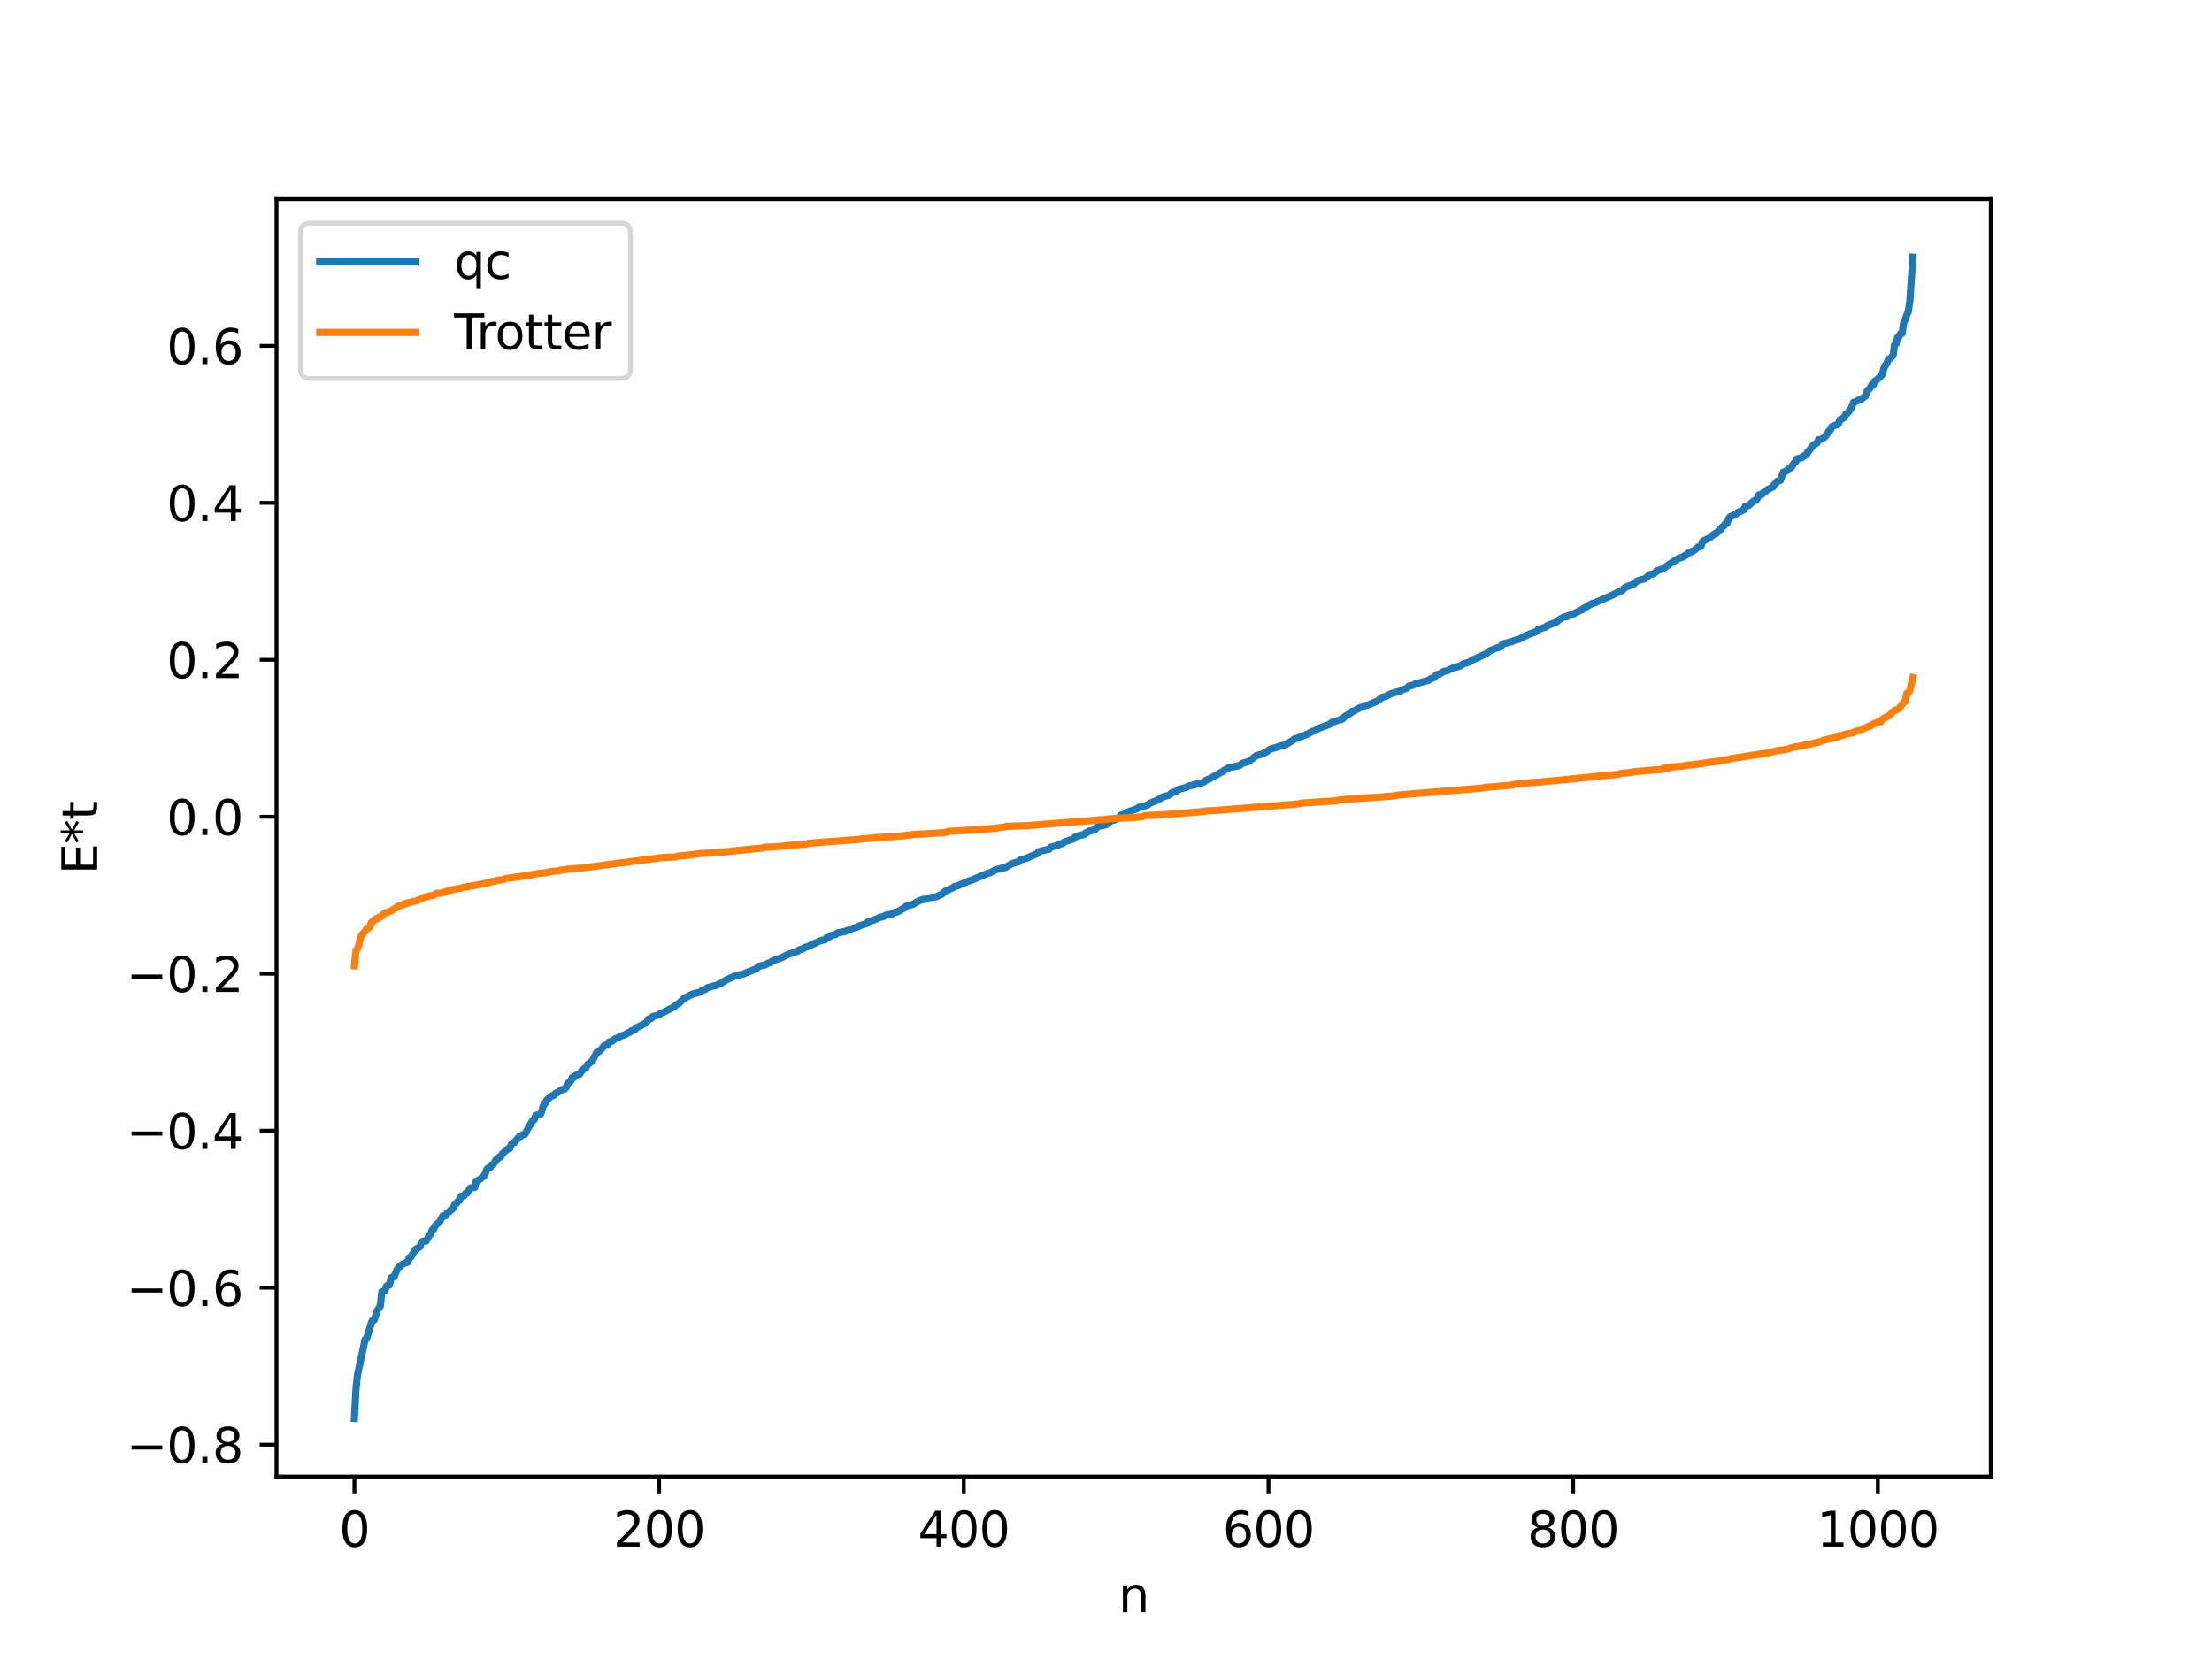 <?xml version="1.0" encoding="utf-8" standalone="no"?>
<!DOCTYPE svg PUBLIC "-//W3C//DTD SVG 1.1//EN"
  "http://www.w3.org/Graphics/SVG/1.1/DTD/svg11.dtd">
<svg xmlns:xlink="http://www.w3.org/1999/xlink" width="460.8pt" height="345.6pt" viewBox="0 0 460.8 345.6" xmlns="http://www.w3.org/2000/svg" version="1.1">
 <defs>
  <style type="text/css">*{stroke-linejoin: round; stroke-linecap: butt}</style>
 </defs>
 <g id="figure_1">
  <g id="patch_1">
   <path d="M 0 345.6 
L 460.8 345.6 
L 460.8 0 
L 0 0 
z
" style="fill: #ffffff"/>
  </g>
  <g id="axes_1">
   <g id="patch_2">
    <path d="M 57.6 307.584 
L 414.72 307.584 
L 414.72 41.472 
L 57.6 41.472 
z
" style="fill: #ffffff"/>
   </g>
   <g id="matplotlib.axis_1">
    <g id="xtick_1">
     <g id="line2d_1">
      <defs>
       <path id="mfda419cd93" d="M 0 0 
L 0 3.5 
" style="stroke: #000000; stroke-width: 0.8"/>
      </defs>
      <g>
       <use xlink:href="#mfda419cd93" x="73.833" y="307.584" style="stroke: #000000; stroke-width: 0.8"/>
      </g>
     </g>
     <g id="text_1">
      <!-- 0 -->
      <g transform="translate(70.651 322.182) scale(0.1 -0.1)">
       <defs>
        <path id="DejaVuSans-30" d="M 2034 4250 
Q 1547 4250 1301 3770 
Q 1056 3291 1056 2328 
Q 1056 1369 1301 889 
Q 1547 409 2034 409 
Q 2525 409 2770 889 
Q 3016 1369 3016 2328 
Q 3016 3291 2770 3770 
Q 2525 4250 2034 4250 
z
M 2034 4750 
Q 2819 4750 3233 4129 
Q 3647 3509 3647 2328 
Q 3647 1150 3233 529 
Q 2819 -91 2034 -91 
Q 1250 -91 836 529 
Q 422 1150 422 2328 
Q 422 3509 836 4129 
Q 1250 4750 2034 4750 
z
" transform="scale(0.016)"/>
       </defs>
       <use xlink:href="#DejaVuSans-30"/>
      </g>
     </g>
    </g>
    <g id="xtick_2">
     <g id="line2d_2">
      <g>
       <use xlink:href="#mfda419cd93" x="137.304" y="307.584" style="stroke: #000000; stroke-width: 0.8"/>
      </g>
     </g>
     <g id="text_2">
      <!-- 200 -->
      <g transform="translate(127.76 322.182) scale(0.1 -0.1)">
       <defs>
        <path id="DejaVuSans-32" d="M 1228 531 
L 3431 531 
L 3431 0 
L 469 0 
L 469 531 
Q 828 903 1448 1529 
Q 2069 2156 2228 2338 
Q 2531 2678 2651 2914 
Q 2772 3150 2772 3378 
Q 2772 3750 2511 3984 
Q 2250 4219 1831 4219 
Q 1534 4219 1204 4116 
Q 875 4013 500 3803 
L 500 4441 
Q 881 4594 1212 4672 
Q 1544 4750 1819 4750 
Q 2544 4750 2975 4387 
Q 3406 4025 3406 3419 
Q 3406 3131 3298 2873 
Q 3191 2616 2906 2266 
Q 2828 2175 2409 1742 
Q 1991 1309 1228 531 
z
" transform="scale(0.016)"/>
       </defs>
       <use xlink:href="#DejaVuSans-32"/>
       <use xlink:href="#DejaVuSans-30" x="63.623"/>
       <use xlink:href="#DejaVuSans-30" x="127.246"/>
      </g>
     </g>
    </g>
    <g id="xtick_3">
     <g id="line2d_3">
      <g>
       <use xlink:href="#mfda419cd93" x="200.775" y="307.584" style="stroke: #000000; stroke-width: 0.8"/>
      </g>
     </g>
     <g id="text_3">
      <!-- 400 -->
      <g transform="translate(191.231 322.182) scale(0.1 -0.1)">
       <defs>
        <path id="DejaVuSans-34" d="M 2419 4116 
L 825 1625 
L 2419 1625 
L 2419 4116 
z
M 2253 4666 
L 3047 4666 
L 3047 1625 
L 3713 1625 
L 3713 1100 
L 3047 1100 
L 3047 0 
L 2419 0 
L 2419 1100 
L 313 1100 
L 313 1709 
L 2253 4666 
z
" transform="scale(0.016)"/>
       </defs>
       <use xlink:href="#DejaVuSans-34"/>
       <use xlink:href="#DejaVuSans-30" x="63.623"/>
       <use xlink:href="#DejaVuSans-30" x="127.246"/>
      </g>
     </g>
    </g>
    <g id="xtick_4">
     <g id="line2d_4">
      <g>
       <use xlink:href="#mfda419cd93" x="264.246" y="307.584" style="stroke: #000000; stroke-width: 0.8"/>
      </g>
     </g>
     <g id="text_4">
      <!-- 600 -->
      <g transform="translate(254.702 322.182) scale(0.1 -0.1)">
       <defs>
        <path id="DejaVuSans-36" d="M 2113 2584 
Q 1688 2584 1439 2293 
Q 1191 2003 1191 1497 
Q 1191 994 1439 701 
Q 1688 409 2113 409 
Q 2538 409 2786 701 
Q 3034 994 3034 1497 
Q 3034 2003 2786 2293 
Q 2538 2584 2113 2584 
z
M 3366 4563 
L 3366 3988 
Q 3128 4100 2886 4159 
Q 2644 4219 2406 4219 
Q 1781 4219 1451 3797 
Q 1122 3375 1075 2522 
Q 1259 2794 1537 2939 
Q 1816 3084 2150 3084 
Q 2853 3084 3261 2657 
Q 3669 2231 3669 1497 
Q 3669 778 3244 343 
Q 2819 -91 2113 -91 
Q 1303 -91 875 529 
Q 447 1150 447 2328 
Q 447 3434 972 4092 
Q 1497 4750 2381 4750 
Q 2619 4750 2861 4703 
Q 3103 4656 3366 4563 
z
" transform="scale(0.016)"/>
       </defs>
       <use xlink:href="#DejaVuSans-36"/>
       <use xlink:href="#DejaVuSans-30" x="63.623"/>
       <use xlink:href="#DejaVuSans-30" x="127.246"/>
      </g>
     </g>
    </g>
    <g id="xtick_5">
     <g id="line2d_5">
      <g>
       <use xlink:href="#mfda419cd93" x="327.717" y="307.584" style="stroke: #000000; stroke-width: 0.8"/>
      </g>
     </g>
     <g id="text_5">
      <!-- 800 -->
      <g transform="translate(318.173 322.182) scale(0.1 -0.1)">
       <defs>
        <path id="DejaVuSans-38" d="M 2034 2216 
Q 1584 2216 1326 1975 
Q 1069 1734 1069 1313 
Q 1069 891 1326 650 
Q 1584 409 2034 409 
Q 2484 409 2743 651 
Q 3003 894 3003 1313 
Q 3003 1734 2745 1975 
Q 2488 2216 2034 2216 
z
M 1403 2484 
Q 997 2584 770 2862 
Q 544 3141 544 3541 
Q 544 4100 942 4425 
Q 1341 4750 2034 4750 
Q 2731 4750 3128 4425 
Q 3525 4100 3525 3541 
Q 3525 3141 3298 2862 
Q 3072 2584 2669 2484 
Q 3125 2378 3379 2068 
Q 3634 1759 3634 1313 
Q 3634 634 3220 271 
Q 2806 -91 2034 -91 
Q 1263 -91 848 271 
Q 434 634 434 1313 
Q 434 1759 690 2068 
Q 947 2378 1403 2484 
z
M 1172 3481 
Q 1172 3119 1398 2916 
Q 1625 2713 2034 2713 
Q 2441 2713 2670 2916 
Q 2900 3119 2900 3481 
Q 2900 3844 2670 4047 
Q 2441 4250 2034 4250 
Q 1625 4250 1398 4047 
Q 1172 3844 1172 3481 
z
" transform="scale(0.016)"/>
       </defs>
       <use xlink:href="#DejaVuSans-38"/>
       <use xlink:href="#DejaVuSans-30" x="63.623"/>
       <use xlink:href="#DejaVuSans-30" x="127.246"/>
      </g>
     </g>
    </g>
    <g id="xtick_6">
     <g id="line2d_6">
      <g>
       <use xlink:href="#mfda419cd93" x="391.188" y="307.584" style="stroke: #000000; stroke-width: 0.8"/>
      </g>
     </g>
     <g id="text_6">
      <!-- 1000 -->
      <g transform="translate(378.463 322.182) scale(0.1 -0.1)">
       <defs>
        <path id="DejaVuSans-31" d="M 794 531 
L 1825 531 
L 1825 4091 
L 703 3866 
L 703 4441 
L 1819 4666 
L 2450 4666 
L 2450 531 
L 3481 531 
L 3481 0 
L 794 0 
L 794 531 
z
" transform="scale(0.016)"/>
       </defs>
       <use xlink:href="#DejaVuSans-31"/>
       <use xlink:href="#DejaVuSans-30" x="63.623"/>
       <use xlink:href="#DejaVuSans-30" x="127.246"/>
       <use xlink:href="#DejaVuSans-30" x="190.869"/>
      </g>
     </g>
    </g>
    <g id="text_7">
     <!-- n -->
     <g transform="translate(232.991 335.861) scale(0.1 -0.1)">
      <defs>
       <path id="DejaVuSans-6e" d="M 3513 2113 
L 3513 0 
L 2938 0 
L 2938 2094 
Q 2938 2591 2744 2837 
Q 2550 3084 2163 3084 
Q 1697 3084 1428 2787 
Q 1159 2491 1159 1978 
L 1159 0 
L 581 0 
L 581 3500 
L 1159 3500 
L 1159 2956 
Q 1366 3272 1645 3428 
Q 1925 3584 2291 3584 
Q 2894 3584 3203 3211 
Q 3513 2838 3513 2113 
z
" transform="scale(0.016)"/>
      </defs>
      <use xlink:href="#DejaVuSans-6e"/>
     </g>
    </g>
   </g>
   <g id="matplotlib.axis_2">
    <g id="ytick_1">
     <g id="line2d_7">
      <defs>
       <path id="m1ce52d75c6" d="M 0 0 
L -3.5 0 
" style="stroke: #000000; stroke-width: 0.8"/>
      </defs>
      <g>
       <use xlink:href="#m1ce52d75c6" x="57.6" y="300.947" style="stroke: #000000; stroke-width: 0.8"/>
      </g>
     </g>
     <g id="text_8">
      <!-- −0.8 -->
      <g transform="translate(26.317 304.746) scale(0.1 -0.1)">
       <defs>
        <path id="DejaVuSans-2212" d="M 678 2272 
L 4684 2272 
L 4684 1741 
L 678 1741 
L 678 2272 
z
" transform="scale(0.016)"/>
        <path id="DejaVuSans-2e" d="M 684 794 
L 1344 794 
L 1344 0 
L 684 0 
L 684 794 
z
" transform="scale(0.016)"/>
       </defs>
       <use xlink:href="#DejaVuSans-2212"/>
       <use xlink:href="#DejaVuSans-30" x="83.789"/>
       <use xlink:href="#DejaVuSans-2e" x="147.412"/>
       <use xlink:href="#DejaVuSans-38" x="179.199"/>
      </g>
     </g>
    </g>
    <g id="ytick_2">
     <g id="line2d_8">
      <g>
       <use xlink:href="#m1ce52d75c6" x="57.6" y="268.247" style="stroke: #000000; stroke-width: 0.8"/>
      </g>
     </g>
     <g id="text_9">
      <!-- −0.6 -->
      <g transform="translate(26.317 272.046) scale(0.1 -0.1)">
       <use xlink:href="#DejaVuSans-2212"/>
       <use xlink:href="#DejaVuSans-30" x="83.789"/>
       <use xlink:href="#DejaVuSans-2e" x="147.412"/>
       <use xlink:href="#DejaVuSans-36" x="179.199"/>
      </g>
     </g>
    </g>
    <g id="ytick_3">
     <g id="line2d_9">
      <g>
       <use xlink:href="#m1ce52d75c6" x="57.6" y="235.547" style="stroke: #000000; stroke-width: 0.8"/>
      </g>
     </g>
     <g id="text_10">
      <!-- −0.4 -->
      <g transform="translate(26.317 239.346) scale(0.1 -0.1)">
       <use xlink:href="#DejaVuSans-2212"/>
       <use xlink:href="#DejaVuSans-30" x="83.789"/>
       <use xlink:href="#DejaVuSans-2e" x="147.412"/>
       <use xlink:href="#DejaVuSans-34" x="179.199"/>
      </g>
     </g>
    </g>
    <g id="ytick_4">
     <g id="line2d_10">
      <g>
       <use xlink:href="#m1ce52d75c6" x="57.6" y="202.847" style="stroke: #000000; stroke-width: 0.8"/>
      </g>
     </g>
     <g id="text_11">
      <!-- −0.2 -->
      <g transform="translate(26.317 206.646) scale(0.1 -0.1)">
       <use xlink:href="#DejaVuSans-2212"/>
       <use xlink:href="#DejaVuSans-30" x="83.789"/>
       <use xlink:href="#DejaVuSans-2e" x="147.412"/>
       <use xlink:href="#DejaVuSans-32" x="179.199"/>
      </g>
     </g>
    </g>
    <g id="ytick_5">
     <g id="line2d_11">
      <g>
       <use xlink:href="#m1ce52d75c6" x="57.6" y="170.147" style="stroke: #000000; stroke-width: 0.8"/>
      </g>
     </g>
     <g id="text_12">
      <!-- 0.0 -->
      <g transform="translate(34.697 173.946) scale(0.1 -0.1)">
       <use xlink:href="#DejaVuSans-30"/>
       <use xlink:href="#DejaVuSans-2e" x="63.623"/>
       <use xlink:href="#DejaVuSans-30" x="95.41"/>
      </g>
     </g>
    </g>
    <g id="ytick_6">
     <g id="line2d_12">
      <g>
       <use xlink:href="#m1ce52d75c6" x="57.6" y="137.447" style="stroke: #000000; stroke-width: 0.8"/>
      </g>
     </g>
     <g id="text_13">
      <!-- 0.2 -->
      <g transform="translate(34.697 141.246) scale(0.1 -0.1)">
       <use xlink:href="#DejaVuSans-30"/>
       <use xlink:href="#DejaVuSans-2e" x="63.623"/>
       <use xlink:href="#DejaVuSans-32" x="95.41"/>
      </g>
     </g>
    </g>
    <g id="ytick_7">
     <g id="line2d_13">
      <g>
       <use xlink:href="#m1ce52d75c6" x="57.6" y="104.747" style="stroke: #000000; stroke-width: 0.8"/>
      </g>
     </g>
     <g id="text_14">
      <!-- 0.4 -->
      <g transform="translate(34.697 108.546) scale(0.1 -0.1)">
       <use xlink:href="#DejaVuSans-30"/>
       <use xlink:href="#DejaVuSans-2e" x="63.623"/>
       <use xlink:href="#DejaVuSans-34" x="95.41"/>
      </g>
     </g>
    </g>
    <g id="ytick_8">
     <g id="line2d_14">
      <g>
       <use xlink:href="#m1ce52d75c6" x="57.6" y="72.047" style="stroke: #000000; stroke-width: 0.8"/>
      </g>
     </g>
     <g id="text_15">
      <!-- 0.6 -->
      <g transform="translate(34.697 75.846) scale(0.1 -0.1)">
       <use xlink:href="#DejaVuSans-30"/>
       <use xlink:href="#DejaVuSans-2e" x="63.623"/>
       <use xlink:href="#DejaVuSans-36" x="95.41"/>
      </g>
     </g>
    </g>
    <g id="text_16">
     <!-- E*t -->
     <g transform="translate(20.238 182.148) rotate(-90) scale(0.1 -0.1)">
      <defs>
       <path id="DejaVuSans-45" d="M 628 4666 
L 3578 4666 
L 3578 4134 
L 1259 4134 
L 1259 2753 
L 3481 2753 
L 3481 2222 
L 1259 2222 
L 1259 531 
L 3634 531 
L 3634 0 
L 628 0 
L 628 4666 
z
" transform="scale(0.016)"/>
       <path id="DejaVuSans-2a" d="M 3009 3897 
L 1888 3291 
L 3009 2681 
L 2828 2375 
L 1778 3009 
L 1778 1831 
L 1422 1831 
L 1422 3009 
L 372 2375 
L 191 2681 
L 1313 3291 
L 191 3897 
L 372 4206 
L 1422 3572 
L 1422 4750 
L 1778 4750 
L 1778 3572 
L 2828 4206 
L 3009 3897 
z
" transform="scale(0.016)"/>
       <path id="DejaVuSans-74" d="M 1172 4494 
L 1172 3500 
L 2356 3500 
L 2356 3053 
L 1172 3053 
L 1172 1153 
Q 1172 725 1289 603 
Q 1406 481 1766 481 
L 2356 481 
L 2356 0 
L 1766 0 
Q 1100 0 847 248 
Q 594 497 594 1153 
L 594 3053 
L 172 3053 
L 172 3500 
L 594 3500 
L 594 4494 
L 1172 4494 
z
" transform="scale(0.016)"/>
      </defs>
      <use xlink:href="#DejaVuSans-45"/>
      <use xlink:href="#DejaVuSans-2a" x="63.184"/>
      <use xlink:href="#DejaVuSans-74" x="113.184"/>
     </g>
    </g>
   </g>
   <g id="line2d_15">
    <path d="M 73.833 295.488 
L 74.15 289.437 
L 74.467 286.46 
L 76.054 279.037 
L 76.372 278.906 
L 77.324 275.679 
L 77.641 275.021 
L 77.958 274.972 
L 78.593 272.986 
L 79.228 272.055 
L 79.545 269.108 
L 80.18 268.922 
L 80.497 267.962 
L 80.815 267.713 
L 81.132 267.704 
L 81.449 266.202 
L 81.767 266.005 
L 82.084 265.992 
L 82.719 264.49 
L 83.036 264.01 
L 83.353 263.815 
L 83.671 263.469 
L 84.305 263.147 
L 84.623 262.975 
L 84.94 262.953 
L 85.258 261.966 
L 85.575 261.911 
L 86.21 260.842 
L 86.527 260.282 
L 87.479 259.737 
L 87.796 258.74 
L 88.114 258.577 
L 88.748 258.56 
L 89.383 257.453 
L 89.7 257.096 
L 90.018 256.217 
L 90.335 256.046 
L 90.653 255.351 
L 91.287 254.786 
L 91.605 254.506 
L 92.239 253.301 
L 92.874 253.284 
L 93.191 252.657 
L 93.509 252.509 
L 93.826 252.16 
L 94.143 251.981 
L 94.461 251.592 
L 94.778 250.773 
L 95.096 250.708 
L 95.413 250.25 
L 95.73 250.063 
L 96.048 249.208 
L 96.365 249.206 
L 96.682 249.066 
L 97 248.592 
L 97.317 248.541 
L 97.952 247.499 
L 98.904 247.366 
L 99.221 246.015 
L 99.539 245.992 
L 100.173 245.519 
L 100.808 244.973 
L 101.125 244.392 
L 101.443 243.547 
L 101.76 243.3 
L 102.077 243.288 
L 102.395 242.681 
L 102.712 242.627 
L 103.347 241.585 
L 103.664 241.419 
L 103.981 241.066 
L 104.299 241.021 
L 104.616 240.391 
L 105.251 239.806 
L 105.568 239.469 
L 106.203 239.221 
L 106.52 238.368 
L 106.838 238.096 
L 107.155 238.014 
L 108.107 236.83 
L 108.424 236.768 
L 108.742 236.442 
L 109.377 236.28 
L 110.011 235.016 
L 110.963 233.442 
L 111.281 233.26 
L 111.598 232.348 
L 112.233 232.219 
L 112.55 232.182 
L 112.867 231.476 
L 113.185 230.353 
L 113.502 229.96 
L 113.82 229.286 
L 114.772 228.391 
L 115.406 228.157 
L 115.724 227.749 
L 116.041 227.648 
L 116.993 227.007 
L 117.628 226.869 
L 117.945 226.55 
L 118.262 225.673 
L 118.897 225.226 
L 119.215 224.484 
L 119.532 224.48 
L 119.849 224.077 
L 120.167 223.902 
L 120.801 223.735 
L 121.119 223.158 
L 121.753 222.576 
L 122.071 222.494 
L 122.388 221.753 
L 122.705 221.604 
L 123.023 221.238 
L 123.34 221.093 
L 124.292 219.262 
L 124.61 219.184 
L 125.244 218.631 
L 125.879 217.8 
L 126.514 217.72 
L 126.831 217.08 
L 127.466 216.927 
L 128.1 216.4 
L 128.735 216.207 
L 129.37 215.807 
L 130.005 215.644 
L 130.957 215.09 
L 131.274 215.005 
L 131.591 214.71 
L 132.226 214.548 
L 132.543 214.138 
L 133.178 213.775 
L 133.496 213.702 
L 134.13 213.302 
L 134.448 213.189 
L 134.765 212.832 
L 135.082 212.291 
L 135.717 212.122 
L 136.034 211.727 
L 137.304 211.422 
L 137.621 211.052 
L 138.256 210.872 
L 140.16 209.869 
L 140.477 209.774 
L 140.795 209.358 
L 141.429 209.027 
L 142.064 208.393 
L 142.381 208.078 
L 143.651 207.386 
L 144.286 207.089 
L 145.238 206.824 
L 145.872 206.674 
L 146.19 206.353 
L 146.824 206.167 
L 147.459 205.71 
L 147.777 205.659 
L 148.411 205.444 
L 149.046 205.325 
L 150.633 204.617 
L 150.95 204.334 
L 151.585 204.001 
L 152.22 203.715 
L 153.172 203.287 
L 154.758 202.926 
L 156.028 202.423 
L 156.662 202.157 
L 157.615 201.77 
L 157.932 201.347 
L 158.884 201.095 
L 159.201 201.077 
L 160.153 200.601 
L 160.471 200.561 
L 160.788 200.249 
L 161.74 199.897 
L 162.058 199.735 
L 162.375 199.701 
L 164.279 198.775 
L 164.914 198.565 
L 165.548 198.363 
L 166.183 198.167 
L 166.5 197.835 
L 167.135 197.722 
L 167.77 197.314 
L 168.087 197.286 
L 170.626 196.084 
L 171.261 195.877 
L 171.896 195.749 
L 172.213 195.339 
L 172.848 195.163 
L 173.165 194.86 
L 174.117 194.663 
L 174.434 194.346 
L 176.021 194.037 
L 177.608 193.404 
L 178.56 193.12 
L 179.195 192.817 
L 180.464 192.42 
L 180.781 192.091 
L 181.734 191.742 
L 182.686 191.392 
L 183.32 191.074 
L 183.955 190.964 
L 184.59 190.637 
L 185.224 190.528 
L 185.859 190.387 
L 186.177 190.119 
L 186.811 189.993 
L 187.446 189.715 
L 188.081 189.257 
L 188.398 189.194 
L 188.715 188.808 
L 189.985 188.453 
L 190.302 188.343 
L 190.937 187.914 
L 191.889 187.495 
L 192.841 187.265 
L 193.476 187.026 
L 195.062 186.831 
L 195.697 186.511 
L 196.332 186.219 
L 196.967 185.616 
L 198.553 184.929 
L 198.871 184.66 
L 199.505 184.53 
L 201.727 183.566 
L 202.362 183.371 
L 205.853 181.888 
L 206.17 181.857 
L 207.439 181.17 
L 208.074 181.041 
L 208.709 180.844 
L 209.343 180.77 
L 210.93 179.845 
L 211.248 179.798 
L 211.882 179.57 
L 212.2 179.531 
L 212.517 179.154 
L 213.786 178.822 
L 214.421 178.523 
L 216.008 177.859 
L 216.325 177.451 
L 216.96 177.258 
L 218.547 176.902 
L 218.864 176.508 
L 220.451 176.044 
L 220.768 175.84 
L 221.403 175.693 
L 221.72 175.366 
L 223.624 174.767 
L 223.942 174.38 
L 224.894 174.049 
L 225.846 173.848 
L 226.163 173.498 
L 226.481 173.46 
L 226.798 173.152 
L 227.433 173.055 
L 227.75 172.888 
L 228.067 172.854 
L 228.702 172.172 
L 229.654 171.998 
L 230.606 171.73 
L 231.241 171.156 
L 231.558 170.951 
L 232.193 170.814 
L 233.145 170.334 
L 233.462 169.82 
L 234.415 169.538 
L 234.732 169.22 
L 236.953 168.431 
L 237.271 168.145 
L 237.588 168.125 
L 238.223 167.928 
L 238.858 167.771 
L 239.175 167.622 
L 239.492 167.34 
L 241.079 166.705 
L 242.348 165.953 
L 242.983 165.802 
L 243.618 165.645 
L 243.935 165.269 
L 244.57 164.995 
L 244.887 164.941 
L 245.522 164.451 
L 246.791 164.113 
L 247.109 164.044 
L 247.743 163.695 
L 248.696 163.538 
L 249.013 163.377 
L 249.33 163.354 
L 249.965 163.138 
L 250.282 163.117 
L 250.917 162.832 
L 251.234 162.521 
L 252.186 162.145 
L 252.504 161.889 
L 252.821 161.799 
L 254.408 160.856 
L 254.725 160.764 
L 255.043 160.437 
L 255.677 160.185 
L 255.995 159.919 
L 257.899 159.557 
L 258.216 159.465 
L 258.851 158.992 
L 260.12 158.628 
L 261.707 157.406 
L 262.977 157.076 
L 263.611 156.693 
L 263.929 156.568 
L 264.563 156.063 
L 266.15 155.619 
L 266.467 155.456 
L 266.785 155.435 
L 267.102 155.275 
L 267.737 155.173 
L 269.324 154.219 
L 269.641 153.913 
L 269.958 153.902 
L 271.545 153.252 
L 272.18 153.012 
L 273.449 152.329 
L 274.084 152.215 
L 274.401 151.836 
L 276.94 150.911 
L 277.575 150.406 
L 279.479 149.849 
L 279.796 149.671 
L 280.114 149.272 
L 281.383 148.539 
L 281.7 148.162 
L 282.018 148.153 
L 282.653 147.774 
L 283.287 147.441 
L 283.922 147.282 
L 284.239 146.978 
L 284.874 146.913 
L 286.461 146.236 
L 286.778 146.138 
L 288.048 145.198 
L 288.682 145.113 
L 289.634 144.552 
L 290.904 144.168 
L 291.539 144.054 
L 292.173 143.676 
L 293.125 143.352 
L 293.443 142.951 
L 294.395 142.741 
L 294.712 142.501 
L 297.568 141.724 
L 298.203 141.305 
L 298.52 141.239 
L 298.838 141.055 
L 299.155 140.635 
L 299.472 140.485 
L 299.79 140.466 
L 300.742 139.875 
L 301.377 139.769 
L 302.646 139.179 
L 304.233 138.721 
L 304.867 138.281 
L 306.137 137.9 
L 306.772 137.489 
L 308.676 136.611 
L 309.628 136.173 
L 310.262 135.613 
L 310.897 135.339 
L 311.532 135.078 
L 312.484 134.777 
L 313.119 134.122 
L 314.705 133.737 
L 315.023 133.659 
L 315.34 133.454 
L 316.61 133.099 
L 317.244 132.732 
L 318.831 131.983 
L 319.783 131.708 
L 320.1 131.512 
L 320.418 131.132 
L 322.005 130.627 
L 322.322 130.341 
L 323.274 129.963 
L 324.226 129.583 
L 324.861 129.06 
L 325.813 128.504 
L 326.448 128.461 
L 326.765 128.22 
L 327.082 128.204 
L 327.4 127.957 
L 327.717 127.916 
L 329.304 127.111 
L 329.621 127.02 
L 329.939 126.693 
L 330.573 126.365 
L 331.525 125.773 
L 332.16 125.62 
L 335.968 123.919 
L 337.555 123.118 
L 337.872 123.054 
L 338.507 122.388 
L 339.777 121.903 
L 340.411 121.614 
L 341.046 121.034 
L 341.998 120.718 
L 342.633 120.581 
L 343.267 120.069 
L 343.585 119.722 
L 344.537 119.512 
L 345.172 118.907 
L 346.441 118.47 
L 348.662 116.915 
L 349.297 116.604 
L 349.615 116.33 
L 350.249 116.147 
L 350.567 116.052 
L 350.884 115.767 
L 351.201 115.671 
L 351.519 115.277 
L 352.471 114.933 
L 353.105 114.509 
L 353.74 113.954 
L 354.058 113.92 
L 354.375 113.73 
L 354.692 112.789 
L 356.279 111.964 
L 356.596 111.606 
L 356.914 111.474 
L 357.231 111.168 
L 357.548 111.125 
L 358.183 110.378 
L 358.5 110.239 
L 358.818 109.717 
L 359.135 109.565 
L 359.453 109.062 
L 359.77 109.047 
L 360.087 108.118 
L 360.405 107.656 
L 361.039 107.421 
L 361.357 107.16 
L 361.674 107.069 
L 361.991 106.771 
L 363.261 106.21 
L 363.578 105.469 
L 364.213 105.347 
L 365.165 104.505 
L 365.482 104.278 
L 365.8 104.243 
L 366.117 103.797 
L 366.434 103.068 
L 367.069 102.984 
L 367.386 102.555 
L 367.704 102.452 
L 368.339 101.916 
L 369.291 101.47 
L 369.608 100.932 
L 369.925 100.7 
L 370.243 100.228 
L 370.877 100.08 
L 371.512 98.336 
L 371.829 98.329 
L 372.147 98.036 
L 372.464 97.952 
L 372.781 97.521 
L 373.099 97.457 
L 373.734 96.479 
L 374.051 96.223 
L 374.368 95.567 
L 374.686 95.541 
L 375.003 95.386 
L 375.32 95.381 
L 375.955 94.859 
L 376.272 94.793 
L 376.59 94.119 
L 376.907 93.854 
L 377.542 92.936 
L 377.859 92.633 
L 378.494 92.298 
L 378.811 91.621 
L 379.446 91.498 
L 380.081 91.075 
L 380.398 90.778 
L 381.033 89.7 
L 381.35 89.523 
L 381.667 88.828 
L 382.937 88.35 
L 383.254 87.474 
L 383.572 87.361 
L 384.206 86.971 
L 384.524 86.259 
L 384.841 86.122 
L 385.476 85.303 
L 385.793 84.739 
L 386.11 83.811 
L 386.428 83.769 
L 387.062 83.39 
L 387.697 83.182 
L 388.649 82.452 
L 388.967 81.454 
L 389.601 80.827 
L 389.919 80.149 
L 390.236 80.144 
L 390.553 79.366 
L 390.871 79.243 
L 392.14 78.023 
L 392.458 76.62 
L 393.092 75.625 
L 393.41 74.781 
L 393.727 74.695 
L 394.362 74.069 
L 394.679 71.784 
L 394.996 71.609 
L 395.314 70.256 
L 395.631 70.103 
L 395.948 69.479 
L 396.266 69.433 
L 396.583 67.085 
L 396.9 66.625 
L 397.218 65.58 
L 397.535 64.955 
L 397.853 62.677 
L 398.487 53.568 
L 398.487 53.568 
" clip-path="url(#p96922d7d5c)" style="fill: none; stroke: #1f77b4; stroke-width: 1.5; stroke-linecap: square"/>
   </g>
   <g id="line2d_16">
    <path d="M 73.833 201.212 
L 74.15 197.942 
L 74.467 197.622 
L 74.785 196.693 
L 75.102 195.246 
L 75.42 194.672 
L 76.054 194.003 
L 76.372 193.423 
L 76.689 193.423 
L 77.006 193.135 
L 77.324 192.188 
L 77.641 191.976 
L 78.276 191.402 
L 78.593 191.402 
L 78.91 191.082 
L 79.228 191.071 
L 80.18 190.153 
L 80.497 190.153 
L 81.132 189.865 
L 81.449 189.776 
L 83.036 188.746 
L 83.671 188.624 
L 83.988 188.377 
L 84.305 188.355 
L 84.623 188.132 
L 84.94 188.132 
L 85.258 187.992 
L 85.575 187.974 
L 85.892 187.812 
L 86.527 187.729 
L 87.479 187.338 
L 88.431 186.883 
L 88.748 186.883 
L 89.383 186.643 
L 90.335 186.506 
L 90.97 186.111 
L 91.922 186.057 
L 93.826 185.436 
L 95.413 185.107 
L 96.048 185.055 
L 96.365 184.862 
L 97 184.765 
L 98.904 184.457 
L 99.539 184.325 
L 100.808 184.068 
L 102.077 183.807 
L 102.395 183.617 
L 103.029 183.613 
L 103.664 183.373 
L 104.934 183.236 
L 105.251 183.011 
L 108.107 182.65 
L 110.011 182.378 
L 110.329 182.368 
L 110.963 182.166 
L 112.233 181.945 
L 113.82 181.815 
L 114.137 181.785 
L 114.454 181.603 
L 115.724 181.452 
L 116.358 181.427 
L 116.676 181.272 
L 117.628 181.187 
L 118.262 181.071 
L 121.119 180.841 
L 137.939 178.642 
L 140.795 178.515 
L 141.112 178.36 
L 144.603 177.991 
L 145.872 177.807 
L 149.046 177.653 
L 157.932 176.736 
L 158.884 176.696 
L 159.201 176.504 
L 161.105 176.416 
L 163.644 176.218 
L 164.279 176.123 
L 166.5 175.937 
L 167.77 175.838 
L 168.087 175.828 
L 168.405 175.666 
L 179.195 174.838 
L 179.829 174.725 
L 181.416 174.613 
L 182.368 174.486 
L 185.859 174.301 
L 188.081 174.112 
L 189.033 173.998 
L 190.302 173.831 
L 193.476 173.661 
L 196.967 173.426 
L 197.601 173.17 
L 200.458 173.031 
L 201.727 172.948 
L 202.362 172.858 
L 204.266 172.759 
L 205.218 172.69 
L 207.122 172.558 
L 209.026 172.298 
L 209.343 172.274 
L 209.661 172.138 
L 213.786 172.005 
L 221.72 171.379 
L 222.99 171.261 
L 224.259 171.179 
L 226.798 170.986 
L 228.702 170.809 
L 229.972 170.728 
L 231.241 170.561 
L 234.415 170.391 
L 237.905 170.156 
L 238.54 169.9 
L 241.714 169.761 
L 248.696 169.23 
L 250.917 169.01 
L 251.552 168.905 
L 252.821 168.857 
L 270.593 167.458 
L 270.91 167.309 
L 278.527 166.799 
L 279.162 166.627 
L 284.874 166.199 
L 287.73 166.018 
L 289 165.897 
L 290.269 165.813 
L 290.904 165.704 
L 291.539 165.592 
L 301.059 164.803 
L 302.011 164.721 
L 303.281 164.62 
L 308.676 164.188 
L 309.31 164.039 
L 312.484 163.758 
L 314.071 163.63 
L 315.023 163.529 
L 315.658 163.339 
L 317.879 163.221 
L 318.196 163.209 
L 318.514 163.059 
L 320.735 162.929 
L 322.005 162.775 
L 326.13 162.424 
L 326.765 162.322 
L 337.238 161.274 
L 337.555 161.129 
L 339.777 160.918 
L 340.411 160.769 
L 342.95 160.536 
L 344.22 160.438 
L 345.806 160.329 
L 346.124 160.259 
L 346.441 160.069 
L 347.71 159.951 
L 348.028 159.939 
L 348.345 159.78 
L 350.567 159.584 
L 351.201 159.426 
L 352.788 159.309 
L 355.01 158.976 
L 355.644 158.86 
L 358.5 158.505 
L 359.135 158.303 
L 360.087 158.23 
L 360.405 158.054 
L 362.309 157.768 
L 368.021 156.887 
L 369.925 156.435 
L 372.464 156.039 
L 373.099 155.786 
L 374.368 155.494 
L 375.32 155.434 
L 375.638 155.264 
L 376.59 155.1 
L 379.129 154.53 
L 379.763 154.229 
L 380.715 153.998 
L 382.937 153.505 
L 383.254 153.24 
L 383.572 153.236 
L 384.841 152.824 
L 385.793 152.698 
L 386.428 152.43 
L 387.062 152.224 
L 387.697 152.164 
L 388.015 151.83 
L 388.967 151.483 
L 389.284 151.263 
L 389.601 151.26 
L 390.553 150.635 
L 390.871 150.628 
L 391.188 150.386 
L 391.823 150.347 
L 392.14 149.785 
L 392.775 149.428 
L 393.41 149.16 
L 393.727 148.93 
L 394.362 148.244 
L 394.679 147.993 
L 394.996 147.936 
L 395.631 147.576 
L 396.583 146.273 
L 396.9 146.158 
L 397.218 144.441 
L 397.535 144.306 
L 397.853 143.81 
L 398.487 141.171 
L 398.487 141.171 
" clip-path="url(#p96922d7d5c)" style="fill: none; stroke: #ff7f0e; stroke-width: 1.5; stroke-linecap: square"/>
   </g>
   <g id="patch_3">
    <path d="M 57.6 307.584 
L 57.6 41.472 
" style="fill: none; stroke: #000000; stroke-width: 0.8; stroke-linejoin: miter; stroke-linecap: square"/>
   </g>
   <g id="patch_4">
    <path d="M 414.72 307.584 
L 414.72 41.472 
" style="fill: none; stroke: #000000; stroke-width: 0.8; stroke-linejoin: miter; stroke-linecap: square"/>
   </g>
   <g id="patch_5">
    <path d="M 57.6 307.584 
L 414.72 307.584 
" style="fill: none; stroke: #000000; stroke-width: 0.8; stroke-linejoin: miter; stroke-linecap: square"/>
   </g>
   <g id="patch_6">
    <path d="M 57.6 41.472 
L 414.72 41.472 
" style="fill: none; stroke: #000000; stroke-width: 0.8; stroke-linejoin: miter; stroke-linecap: square"/>
   </g>
   <g id="legend_1">
    <g id="patch_7">
     <path d="M 64.6 78.828 
L 129.342 78.828 
Q 131.342 78.828 131.342 76.828 
L 131.342 48.472 
Q 131.342 46.472 129.342 46.472 
L 64.6 46.472 
Q 62.6 46.472 62.6 48.472 
L 62.6 76.828 
Q 62.6 78.828 64.6 78.828 
z
" style="fill: #ffffff; opacity: 0.8; stroke: #cccccc; stroke-linejoin: miter"/>
    </g>
    <g id="line2d_17">
     <path d="M 66.6 54.57 
L 76.6 54.57 
L 86.6 54.57 
" style="fill: none; stroke: #1f77b4; stroke-width: 1.5; stroke-linecap: square"/>
    </g>
    <g id="text_17">
     <!-- qc -->
     <g transform="translate(94.6 58.07) scale(0.1 -0.1)">
      <defs>
       <path id="DejaVuSans-71" d="M 947 1747 
Q 947 1113 1208 752 
Q 1469 391 1925 391 
Q 2381 391 2643 752 
Q 2906 1113 2906 1747 
Q 2906 2381 2643 2742 
Q 2381 3103 1925 3103 
Q 1469 3103 1208 2742 
Q 947 2381 947 1747 
z
M 2906 525 
Q 2725 213 2448 61 
Q 2172 -91 1784 -91 
Q 1150 -91 751 415 
Q 353 922 353 1747 
Q 353 2572 751 3078 
Q 1150 3584 1784 3584 
Q 2172 3584 2448 3432 
Q 2725 3281 2906 2969 
L 2906 3500 
L 3481 3500 
L 3481 -1331 
L 2906 -1331 
L 2906 525 
z
" transform="scale(0.016)"/>
       <path id="DejaVuSans-63" d="M 3122 3366 
L 3122 2828 
Q 2878 2963 2633 3030 
Q 2388 3097 2138 3097 
Q 1578 3097 1268 2742 
Q 959 2388 959 1747 
Q 959 1106 1268 751 
Q 1578 397 2138 397 
Q 2388 397 2633 464 
Q 2878 531 3122 666 
L 3122 134 
Q 2881 22 2623 -34 
Q 2366 -91 2075 -91 
Q 1284 -91 818 406 
Q 353 903 353 1747 
Q 353 2603 823 3093 
Q 1294 3584 2113 3584 
Q 2378 3584 2631 3529 
Q 2884 3475 3122 3366 
z
" transform="scale(0.016)"/>
      </defs>
      <use xlink:href="#DejaVuSans-71"/>
      <use xlink:href="#DejaVuSans-63" x="63.477"/>
     </g>
    </g>
    <g id="line2d_18">
     <path d="M 66.6 69.249 
L 76.6 69.249 
L 86.6 69.249 
" style="fill: none; stroke: #ff7f0e; stroke-width: 1.5; stroke-linecap: square"/>
    </g>
    <g id="text_18">
     <!-- Trotter -->
     <g transform="translate(94.6 72.749) scale(0.1 -0.1)">
      <defs>
       <path id="DejaVuSans-54" d="M -19 4666 
L 3928 4666 
L 3928 4134 
L 2272 4134 
L 2272 0 
L 1638 0 
L 1638 4134 
L -19 4134 
L -19 4666 
z
" transform="scale(0.016)"/>
       <path id="DejaVuSans-72" d="M 2631 2963 
Q 2534 3019 2420 3045 
Q 2306 3072 2169 3072 
Q 1681 3072 1420 2755 
Q 1159 2438 1159 1844 
L 1159 0 
L 581 0 
L 581 3500 
L 1159 3500 
L 1159 2956 
Q 1341 3275 1631 3429 
Q 1922 3584 2338 3584 
Q 2397 3584 2469 3576 
Q 2541 3569 2628 3553 
L 2631 2963 
z
" transform="scale(0.016)"/>
       <path id="DejaVuSans-6f" d="M 1959 3097 
Q 1497 3097 1228 2736 
Q 959 2375 959 1747 
Q 959 1119 1226 758 
Q 1494 397 1959 397 
Q 2419 397 2687 759 
Q 2956 1122 2956 1747 
Q 2956 2369 2687 2733 
Q 2419 3097 1959 3097 
z
M 1959 3584 
Q 2709 3584 3137 3096 
Q 3566 2609 3566 1747 
Q 3566 888 3137 398 
Q 2709 -91 1959 -91 
Q 1206 -91 779 398 
Q 353 888 353 1747 
Q 353 2609 779 3096 
Q 1206 3584 1959 3584 
z
" transform="scale(0.016)"/>
       <path id="DejaVuSans-65" d="M 3597 1894 
L 3597 1613 
L 953 1613 
Q 991 1019 1311 708 
Q 1631 397 2203 397 
Q 2534 397 2845 478 
Q 3156 559 3463 722 
L 3463 178 
Q 3153 47 2828 -22 
Q 2503 -91 2169 -91 
Q 1331 -91 842 396 
Q 353 884 353 1716 
Q 353 2575 817 3079 
Q 1281 3584 2069 3584 
Q 2775 3584 3186 3129 
Q 3597 2675 3597 1894 
z
M 3022 2063 
Q 3016 2534 2758 2815 
Q 2500 3097 2075 3097 
Q 1594 3097 1305 2825 
Q 1016 2553 972 2059 
L 3022 2063 
z
" transform="scale(0.016)"/>
      </defs>
      <use xlink:href="#DejaVuSans-54"/>
      <use xlink:href="#DejaVuSans-72" x="46.334"/>
      <use xlink:href="#DejaVuSans-6f" x="85.197"/>
      <use xlink:href="#DejaVuSans-74" x="146.379"/>
      <use xlink:href="#DejaVuSans-74" x="185.588"/>
      <use xlink:href="#DejaVuSans-65" x="224.797"/>
      <use xlink:href="#DejaVuSans-72" x="286.32"/>
     </g>
    </g>
   </g>
  </g>
 </g>
 <defs>
  <clipPath id="p96922d7d5c">
   <rect x="57.6" y="41.472" width="357.12" height="266.112"/>
  </clipPath>
 </defs>
</svg>
